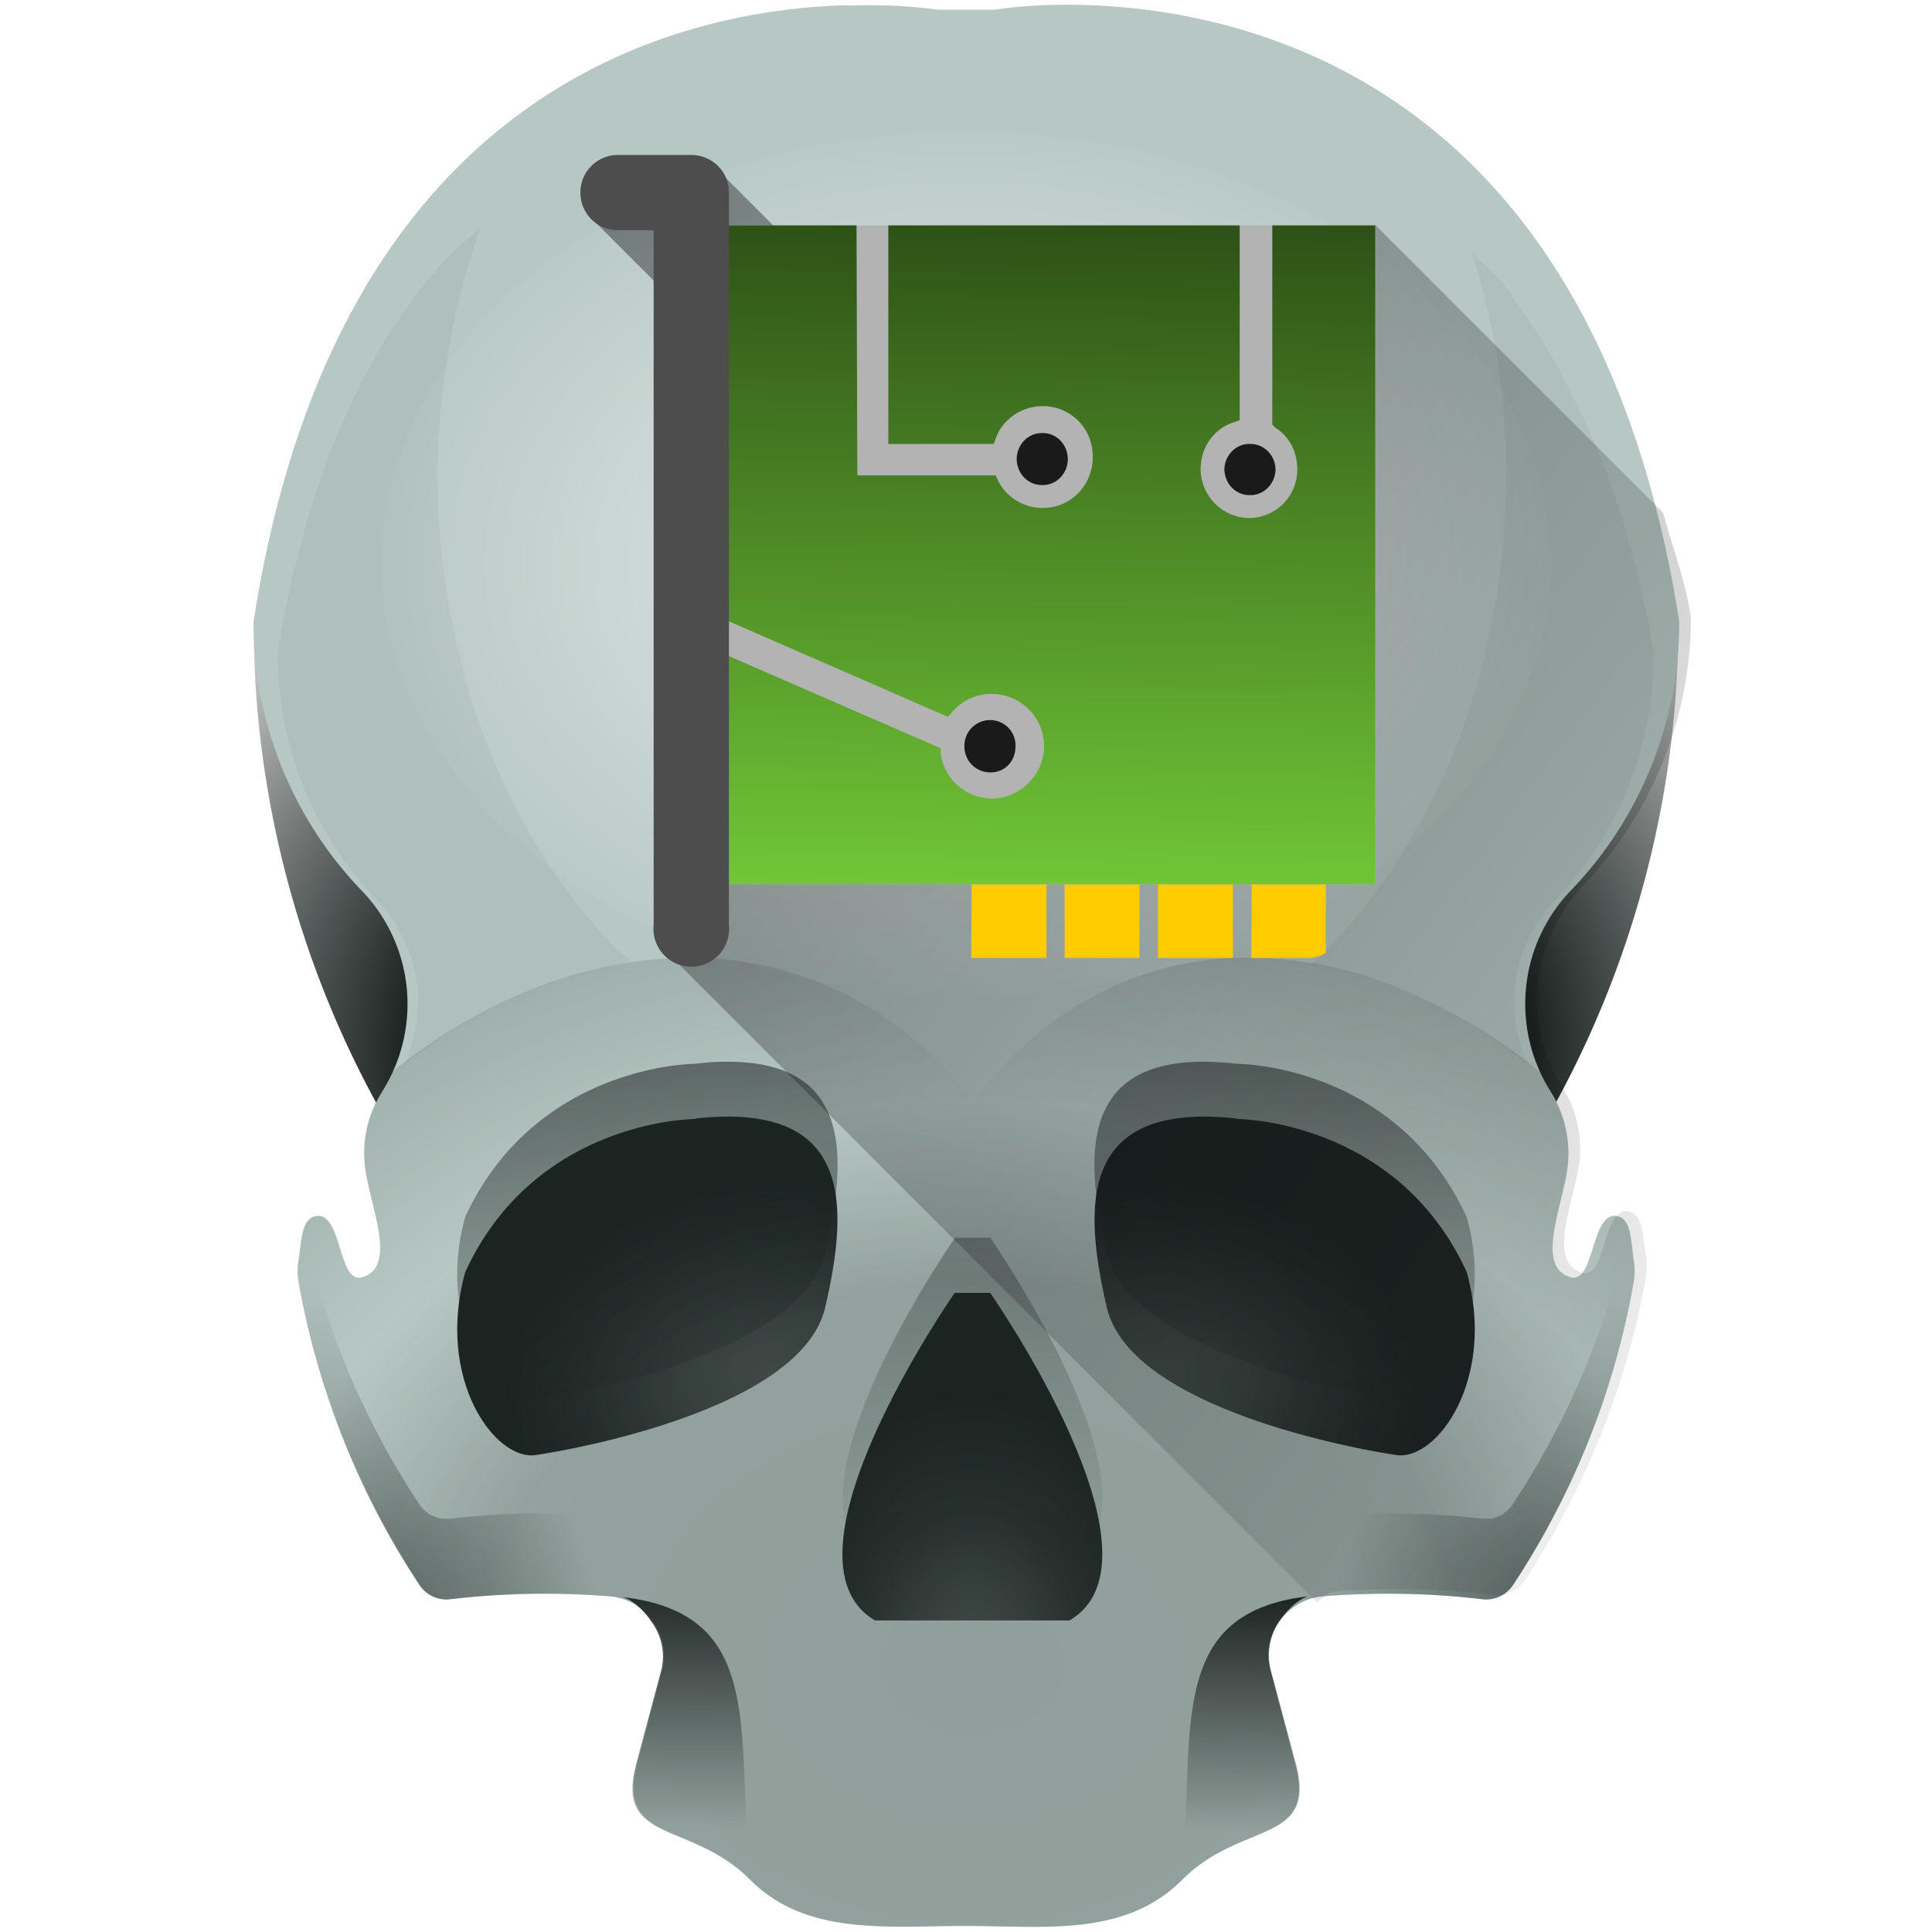 <?xml version="1.0" encoding="UTF-8" standalone="no"?><svg xmlns:dc="http://purl.org/dc/elements/1.1/" xmlns:cc="http://creativecommons.org/ns#" xmlns:rdf="http://www.w3.org/1999/02/22-rdf-syntax-ns#" xmlns="http://www.w3.org/2000/svg" xmlns:xlink="http://www.w3.org/1999/xlink" width="48" height="48"><defs><linearGradient id="v"><stop offset="0" stop-color="#1c2422"/><stop offset="1" stop-color="#1c2422" stop-opacity="0"/></linearGradient><linearGradient id="i"><stop offset="0" stop-color="#1c2422"/><stop offset="1" stop-color="#1c2422" stop-opacity="0"/></linearGradient><linearGradient id="j"><stop offset="0" stop-color="#1c2422" stop-opacity=".63"/><stop offset=".5" stop-color="#1c2422" stop-opacity=".59"/><stop offset=".74" stop-color="#1c2422" stop-opacity="0"/><stop offset="1" stop-color="#1c2422" stop-opacity=".39"/></linearGradient><linearGradient id="k"><stop offset="0" stop-color="#1c2422"/><stop offset="1" stop-color="#1c2422" stop-opacity="0"/></linearGradient><linearGradient id="h"><stop offset="0" stop-color="#1c2422"/><stop offset="1" stop-color="#1c2422" stop-opacity="0"/></linearGradient><linearGradient id="a"><stop stop-color="#241c1c" offset="0"/><stop stop-opacity="0" stop-color="#1a1a1a" offset="1"/></linearGradient><linearGradient id="g"><stop offset="0" stop-color="#1c2422" stop-opacity=".71"/><stop offset=".32" stop-color="#1c2422" stop-opacity=".78"/><stop offset=".52" stop-color="#1c2422" stop-opacity=".86"/><stop offset=".75" stop-color="#1c2422" stop-opacity=".94"/><stop offset="1" stop-color="#1c2422"/></linearGradient><linearGradient id="f"><stop offset="0" stop-color="#1c2422" stop-opacity=".33"/><stop offset=".14" stop-color="#1c2422" stop-opacity=".71"/><stop offset=".32" stop-color="#1c2422" stop-opacity=".78"/><stop offset=".59" stop-color="#1c2422" stop-opacity=".9"/><stop offset="1" stop-color="#1c2422"/></linearGradient><linearGradient id="e"><stop offset="0" stop-color="#1c2422"/><stop offset=".54" stop-color="#1c2422"/><stop offset="1" stop-color="#fff"/></linearGradient><linearGradient id="d"><stop offset="0" stop-color="#00000a"/><stop offset="1" stop-color="#000004" stop-opacity="0"/></linearGradient><linearGradient id="c"><stop offset="0" stop-color="#fff" stop-opacity=".33"/><stop offset="1" stop-color="#fff" stop-opacity=".6"/></linearGradient><linearGradient id="b"><stop offset="0" stop-color="#1c2422"/><stop offset="1" stop-color="#1c2422" stop-opacity="0"/></linearGradient><linearGradient gradientTransform="matrix(-1 0 0 1 47.99 -.03)" xlink:href="#b" id="C" x1="17.01" y1="39.68" x2="17.1" y2="45.57" gradientUnits="userSpaceOnUse"/><radialGradient xlink:href="#e" id="x" cx="24.14" cy="26.11" fx="24.14" fy="26.11" r="17.71" gradientTransform="matrix(1.461 -.005 .003 .984 -11.23 .47)" gradientUnits="userSpaceOnUse"/><radialGradient xlink:href="#f" id="A" gradientUnits="userSpaceOnUse" gradientTransform="matrix(.368 0 0 .55 18.66 16.54)" cx="14.9" cy="45.58" fx="14.9" fy="45.58" r="12.64"/><radialGradient xlink:href="#g" id="D" gradientUnits="userSpaceOnUse" gradientTransform="matrix(-.047 -.377 -.512 .064 42.39 39.05)" cx="20.27" cy="43.52" fx="20.27" fy="43.52" r="12.64"/><linearGradient id="l"><stop offset="0" stop-color="#fff"/><stop offset="1" stop-color="#fff" stop-opacity=".05"/></linearGradient><linearGradient xlink:href="#h" id="B" x1="16.75" y1="39.38" x2="16.73" y2="45.46" gradientUnits="userSpaceOnUse"/><radialGradient xlink:href="#i" id="E" cx="9.97" cy="39.63" fx="9.97" fy="39.63" r="4.55" gradientTransform="matrix(1.013 -.288 .5 1.759 -19.94 -26.88)" gradientUnits="userSpaceOnUse"/><radialGradient xlink:href="#j" id="K" cx="24.17" cy="43.47" fx="24.17" fy="43.47" r="16.61" gradientTransform="matrix(1.475 0 0 1.14 -11.5 -8.18)" gradientUnits="userSpaceOnUse"/><radialGradient xlink:href="#k" id="H" cx="9.97" cy="39.63" fx="9.97" fy="39.63" r="4.55" gradientTransform="matrix(-1.013 -.288 -.5 1.759 67.94 -26.88)" gradientUnits="userSpaceOnUse"/><radialGradient xlink:href="#l" id="I" cx="24" cy="12" fx="24" fy="12" r="9.99" gradientTransform="matrix(1.454 0 0 1.074 -10.9 1.11)" gradientUnits="userSpaceOnUse"/><filter id="G" x="-.11" width="1.22" y="-.05" height="1.1" color-interpolation-filters="sRGB"><feGaussianBlur stdDeviation=".41"/></filter><filter id="F" x="-.12" width="1.23" y="-.05" height="1.1" color-interpolation-filters="sRGB"><feGaussianBlur stdDeviation=".41"/></filter><linearGradient id="m"><stop offset="0" stop-color="#ccc"/><stop offset="1" stop-color="#fff"/></linearGradient><linearGradient id="n"><stop offset="0" stop-color="#020000"/><stop offset="1" stop-color="#020000" stop-opacity="0"/></linearGradient><linearGradient id="o"><stop offset="0" stop-color="#1a1a1a"/><stop stop-color="#333" offset=".23"/><stop offset=".51" stop-color="#666"/><stop stop-color="#333" offset=".71"/><stop offset="1" stop-color="#1a1a1a"/></linearGradient><linearGradient id="p"><stop offset="0" stop-color="#22241c"/><stop offset="1" stop-color="#1a1a1a" stop-opacity="0"/></linearGradient><linearGradient id="q"><stop offset="0" stop-color="#000008"/><stop offset="1" stop-opacity="0"/></linearGradient><filter id="z" x="-.04" width="1.09" y="-.09" height="1.18" color-interpolation-filters="sRGB"><feGaussianBlur stdDeviation=".47"/></filter><linearGradient id="r"><stop offset="0" stop-color="#1a1a1a"/><stop offset="1" stop-color="#4d4d4d"/></linearGradient><linearGradient id="s"><stop offset="0" stop-color="#000008"/><stop offset="1" stop-color="#0b0000" stop-opacity="0"/></linearGradient><linearGradient id="t"><stop offset="0"/><stop offset="1" stop-color="#010000" stop-opacity="0"/></linearGradient><radialGradient xlink:href="#g" id="J" gradientUnits="userSpaceOnUse" gradientTransform="matrix(.047 -.377 .512 .064 5.61 39.05)" cx="20.27" cy="43.52" fx="20.27" fy="43.52" r="12.64"/><linearGradient id="u"><stop offset="0" stop-color="#3e4837"/><stop offset="1" stop-color="#447821"/></linearGradient><linearGradient xlink:href="#v" id="y" x1="10.05" y1="26.45" x2="10.43" y2="39.39" gradientUnits="userSpaceOnUse"/><linearGradient xlink:href="#w" id="M" x1="23.65" y1="10.17" x2="23.33" y2="37.83" gradientUnits="userSpaceOnUse" gradientTransform="translate(11.45 -.8) scale(.609)"/><linearGradient id="w"><stop offset="0" stop-color="#2d5016"/><stop offset="1" stop-color="#71c837"/></linearGradient><linearGradient xlink:href="#q" id="L" gradientUnits="userSpaceOnUse" x1="1.54" y1=".47" x2="49.58" y2="36.39" gradientTransform="translate(.3 -.12)"/></defs><path d="M6.3 15.44A24.96 24.96 0 0 0 24 39.33a24.96 24.96 0 0 0 17.7-23.88H6.3z" fill="url(#x)"/><path d="M21.01.13C16.88.25 8.36 2.16 6.3 15.44a9.62 9.62 0 0 0 2.66 6.66 4.06 4.06 0 0 1 .54 5.01l-.01.02a2.85 2.85 0 0 0-.43 1.75c.07.95.86 2.57-.05 2.85-.61.2-.5-1.58-1.13-1.52-.4.04-.38.63-.46 1.08a1.7 1.7 0 0 0 0 .57 19.98 19.98 0 0 0 3.02 7.53.8.8 0 0 0 .77.34 20.28 20.28 0 0 1 3.94-.07c.91.07 1.53.97 1.3 1.85l-.62 2.3c-.54 2.02 1.34 1.41 2.81 2.89 1.4 1.4 3.38 1.15 5.37 1.15 1.96 0 3.94.28 5.37-1.15 1.48-1.48 3.35-.86 2.82-2.88l-.62-2.31a1.47 1.47 0 0 1 1.3-1.85 20.25 20.25 0 0 1 3.94.07.8.8 0 0 0 .77-.34 19.98 19.98 0 0 0 3-7.53 1.69 1.69 0 0 0 0-.56c-.07-.46-.05-1.05-.44-1.09-.63-.06-.53 1.71-1.14 1.52-.91-.28-.12-1.9-.05-2.85a2.85 2.85 0 0 0-.43-1.75l-.01-.02a4.07 4.07 0 0 1 .54-5.02 9.62 9.62 0 0 0 2.66-6.65C38.95-2.26 24.72.24 24.72.24h-1.44s-.89-.15-2.27-.1z" fill="#b7c8c4"/><path d="M17.97 26.38c-.22 0-.45.02-.7.05 0 0-3.95 0-5.71 3.8-.74 2.65.73 4.7 1.76 4.55 1.02-.15 6.6-1.17 7.18-3.66.55-2.34.71-4.8-2.53-4.74zm12.06 0c-3.24-.07-3.08 2.4-2.53 4.74.59 2.49 6.16 3.51 7.19 3.66 1.02.15 2.49-1.9 1.75-4.54-1.76-3.82-5.71-3.81-5.71-3.81a7.7 7.7 0 0 0-.7-.05zm-6.3 4.37s-4.62 6.6-1.98 8.14h4.83c2.63-1.54-1.98-8.14-1.98-8.14z" fill="url(#y)" opacity=".75" filter="url(#z)"/><path d="M24.6 32.12s4.61 6.6 1.97 8.14h-4.83c-2.63-1.54 1.98-8.14 1.98-8.14z" fill="url(#A)"/><path d="M15.48 39.68c.3.1.55.38.72.63.24.34.34.78.22 1.22l-.62 2.31c-.13.5-.12.84 0 1.1.13.24.36.4.65.54.58.28 1.4.51 2.12 1.22h.06c-.35-3.62.44-6.6-3.15-7.02z" fill="url(#B)" opacity=".97"/><path d="M32.5 39.66c-.3.1-.54.37-.72.62a1.48 1.48 0 0 0-.21 1.23l.61 2.3c.14.5.12.85 0 1.1-.13.25-.36.4-.65.55-.57.27-1.39.5-2.12 1.21h-.05c.35-3.62-.44-6.6 3.15-7.01z" fill="url(#C)"/><path d="M17.27 27.8s-3.96 0-5.71 3.8c-.74 2.65.73 4.7 1.75 4.55 1.03-.15 6.6-1.17 7.19-3.66.58-2.5.73-5.14-3.23-4.7z" fill="url(#D)"/><path d="M7.57 30.54c-.08.22-.11.5-.16.75a1.7 1.7 0 0 0 0 .57 19.98 19.98 0 0 0 3.02 7.53.8.8 0 0 0 .77.34 20.28 20.28 0 0 1 3.94-.07c.47.04.84.3 1.08.65l.21-.8a1.48 1.48 0 0 0-1.29-1.85 20.28 20.28 0 0 0-1.92-.06 20.28 20.28 0 0 0-2.02.13.8.8 0 0 1-.09 0 .8.8 0 0 1-.08 0 .8.8 0 0 1-.08 0 .8.8 0 0 1-.08-.02.8.8 0 0 1-.07-.03.8.8 0 0 1-.08-.03.8.8 0 0 1-.07-.04.8.8 0 0 1-.06-.05.8.8 0 0 1-.06-.05.8.8 0 0 1-.06-.06.8.8 0 0 1-.04-.06 19.98 19.98 0 0 1-.1-.15 19.98 19.98 0 0 1-1-1.72 19.98 19.98 0 0 1-.83-1.82 19.98 19.98 0 0 1-.64-1.9 19.98 19.98 0 0 1-.29-1.26z" fill="url(#E)" opacity=".5"/><path d="M32.57 23.96c.79.1 1.47.3 2.24.61a12.4 12.4 0 0 1 3.14 1.87 4.01 4.01 0 0 1-.32-1.9c.09-.8.44-1.6 1.04-2.22l.02-.02a8.79 8.79 0 0 0 2.4-6.02v-.01a23.52 23.52 0 0 0-1.26-4.74c-.16-.42-.33-.78-.5-1.16-.43-.93-.9-1.77-1.4-2.5-.2-.28-.39-.58-.6-.84-.24-.3-.52-.5-.77-.77l.03.09a17.9 17.9 0 0 1 .83 5.52 18.85 18.85 0 0 1-.97 5.93 17.04 17.04 0 0 1-1.92 3.88 14.48 14.48 0 0 1-1.76 2.12c-.1.1.1-.09 0 0z" opacity=".25" fill="#374845" filter="url(#F)"/><path d="M11.94 5.65c-.32.3-.65.53-.95.88-.62.7-1.2 1.5-1.72 2.44-.53.93-1 2-1.4 3.2a25.3 25.3 0 0 0-.97 4.07 8.8 8.8 0 0 0 2.42 6.07c.6.63.96 1.41 1.05 2.22.07.6-.07 1.33-.32 1.92a12.2 12.2 0 0 1 5.65-2.56c-.19-.17-.25-.19-.44-.37a13.88 13.88 0 0 1-2.43-3.43 16.53 16.53 0 0 1-1.5-4.17 18.45 18.45 0 0 1-.2-7.12 18.33 18.33 0 0 1 .81-3.15z" opacity=".25" fill="#374845" filter="url(#G)"/><path d="M40.43 30.54c.08.22.12.5.16.75.03.2.03.38 0 .57a19.98 19.98 0 0 1-3.01 7.53.8.8 0 0 1-.77.34 20.28 20.28 0 0 0-3.95-.07c-.47.03-.84.3-1.08.65l-.21-.8a1.48 1.48 0 0 1 1.29-1.85 20.28 20.28 0 0 1 1.92-.06 20.28 20.28 0 0 1 2.03.13.8.8 0 0 0 .08 0 .8.8 0 0 0 .08 0 .8.8 0 0 0 .08 0 .8.8 0 0 0 .08-.02.8.8 0 0 0 .08-.03.8.8 0 0 0 .07-.03.8.8 0 0 0 .07-.04.8.8 0 0 0 .06-.05.8.8 0 0 0 .06-.05.8.8 0 0 0 .06-.06.8.8 0 0 0 .05-.07 19.98 19.98 0 0 0 .09-.14 19.98 19.98 0 0 0 1-1.72 19.98 19.98 0 0 0 .83-1.82 19.98 19.98 0 0 0 .64-1.9 19.98 19.98 0 0 0 .3-1.26z" opacity=".5" fill="url(#H)"/><ellipse ry="10.73" rx="14.53" cy="14" cx="24" opacity=".62" fill="url(#I)"/><path d="M30.73 27.8s3.96 0 5.71 3.8c.74 2.65-.73 4.7-1.75 4.55-1.03-.15-6.6-1.17-7.19-3.66-.58-2.5-.73-5.14 3.23-4.7z" fill="url(#J)"/><path d="M9.6 26.62c-.07.16-.01.34-.11.49l-.01.02a2.85 2.85 0 0 0-.43 1.75c.07.95.86 2.57-.05 2.85-.61.19-.51-1.58-1.14-1.52-.39.04-.37.63-.45 1.08-.03.2-.03.38 0 .57a19.98 19.98 0 0 0 3.01 7.53.8.8 0 0 0 .77.34 20.28 20.28 0 0 1 3.95-.07c.91.07 1.53.97 1.29 1.85l-.62 2.3c-.53 2.02 1.34 1.41 2.82 2.89 1.4 1.4 3.38 1.15 5.37 1.15 1.96 0 3.94.28 5.37-1.15 1.47-1.48 3.35-.86 2.81-2.88l-.61-2.31a1.47 1.47 0 0 1 1.29-1.85 20.25 20.25 0 0 1 3.95.07.8.8 0 0 0 .77-.34 19.98 19.98 0 0 0 3-7.53 1.69 1.69 0 0 0 0-.56c-.07-.46-.05-1.05-.45-1.09-.62-.06-.52 1.71-1.13 1.52-.91-.28-.12-1.9-.05-2.85a2.85 2.85 0 0 0-.43-1.75l-.01-.02c-.07-.1-.03-.23-.08-.34l-.17-.14a13.62 13.62 0 0 0-3.45-2.06 10.16 10.16 0 0 0-3.72-.78 8.08 8.08 0 0 0-5.36 1.94c-.55.45-1.07 1-1.56 1.63-.5-.64-1.02-1.18-1.58-1.63a8.52 8.52 0 0 0-5.51-1.93c-1.3 0-2.6.28-3.84.77-1.24.49-2.43 1.2-3.5 2.06z" opacity=".4" fill="url(#K)"/><path d="M32.71 39.8c.16-.08.26-.24.45-.26a20.25 20.25 0 0 1 3.95.08.8.8 0 0 0 .77-.35 20.11 20.11 0 0 0 1.87-3.57c.51-1.26.9-2.59 1.14-3.96a1.69 1.69 0 0 0 0-.56c-.04-.23-.06-.49-.11-.7-.05-.2-.15-.37-.35-.39-.3-.03-.44.4-.57.81-.13.42-.26.81-.56.72a.56.56 0 0 1-.4-.43c-.06-.2-.04-.47 0-.75.1-.56.31-1.2.35-1.67a2.85 2.85 0 0 0-.43-1.75l-.01-.03a3.93 3.93 0 0 1-.6-2.59 4.24 4.24 0 0 1 1.14-2.42 9.62 9.62 0 0 0 2.66-6.65c-.16-1-.46-1.71-.69-2.59L34.18 5.6l-2.24 2.15-11.8-1.22-2.4-2.4-2.98 1.36 2.8 2.8-.99 15.37z" opacity=".5" fill="url(#L)"/><path d="M24.13 23.8H26v-1.86h-1.86zm2.32 0h1.86v-1.86h-1.86zm2.32 0h1.86v-1.86h-1.86zm2.32 0h1.4c.16 0 .32-.05.45-.13v-1.73H31.1z" fill="#fc0"/><path d="M17.99 5.6h16.19v16.37h-16.2z" fill="#b3b3b3"/><path d="M21.28 5.6h-3.3v9.78l5.57 2.43.09-.1a1.27 1.27 0 0 1 1-.47c.7 0 1.3.57 1.3 1.3 0 .7-.6 1.3-1.3 1.3a1.3 1.3 0 0 1-1.27-1.11v-.14l-5.4-2.35v5.73h16.2V5.6h-2.56v4.95l.08.08c.35.22.54.6.54 1.03a1.2 1.2 0 0 1-1.19 1.21 1.22 1.22 0 0 1-1.21-1.21c0-.54.32-1 .8-1.16l.17-.06V5.6h-8.73v5.43h2.62l.05-.14c.17-.48.65-.8 1.17-.8.67 0 1.24.53 1.24 1.26 0 .7-.54 1.27-1.24 1.27a1.24 1.24 0 0 1-1.11-.67l-.06-.14H21.3z" fill="url(#M)"/><path d="M25.88 10.76a.62.65 0 0 0-.62.65.62.65 0 0 0 .62.64.62.65 0 0 0 .65-.64.62.65 0 0 0-.65-.65zm5.19.27a.62.65 0 0 0-.65.62.62.65 0 0 0 .65.65.62.65 0 0 0 .62-.65.62.65 0 0 0-.62-.62zm-6.49 6.86a.64.64 0 0 0-.62.65c0 .35.27.65.65.65.35 0 .62-.27.62-.65a.63.63 0 0 0-.62-.65z" fill="#1a1a1a"/><path d="M15.36 3.85h1.81c.52 0 .94.41.94.93v18.2a.94.94 0 1 1-1.87 0V5.72h-.88a.93.93 0 0 1-.94-.94c0-.52.42-.93.94-.93z" fill="#4d4d4d"/></svg>